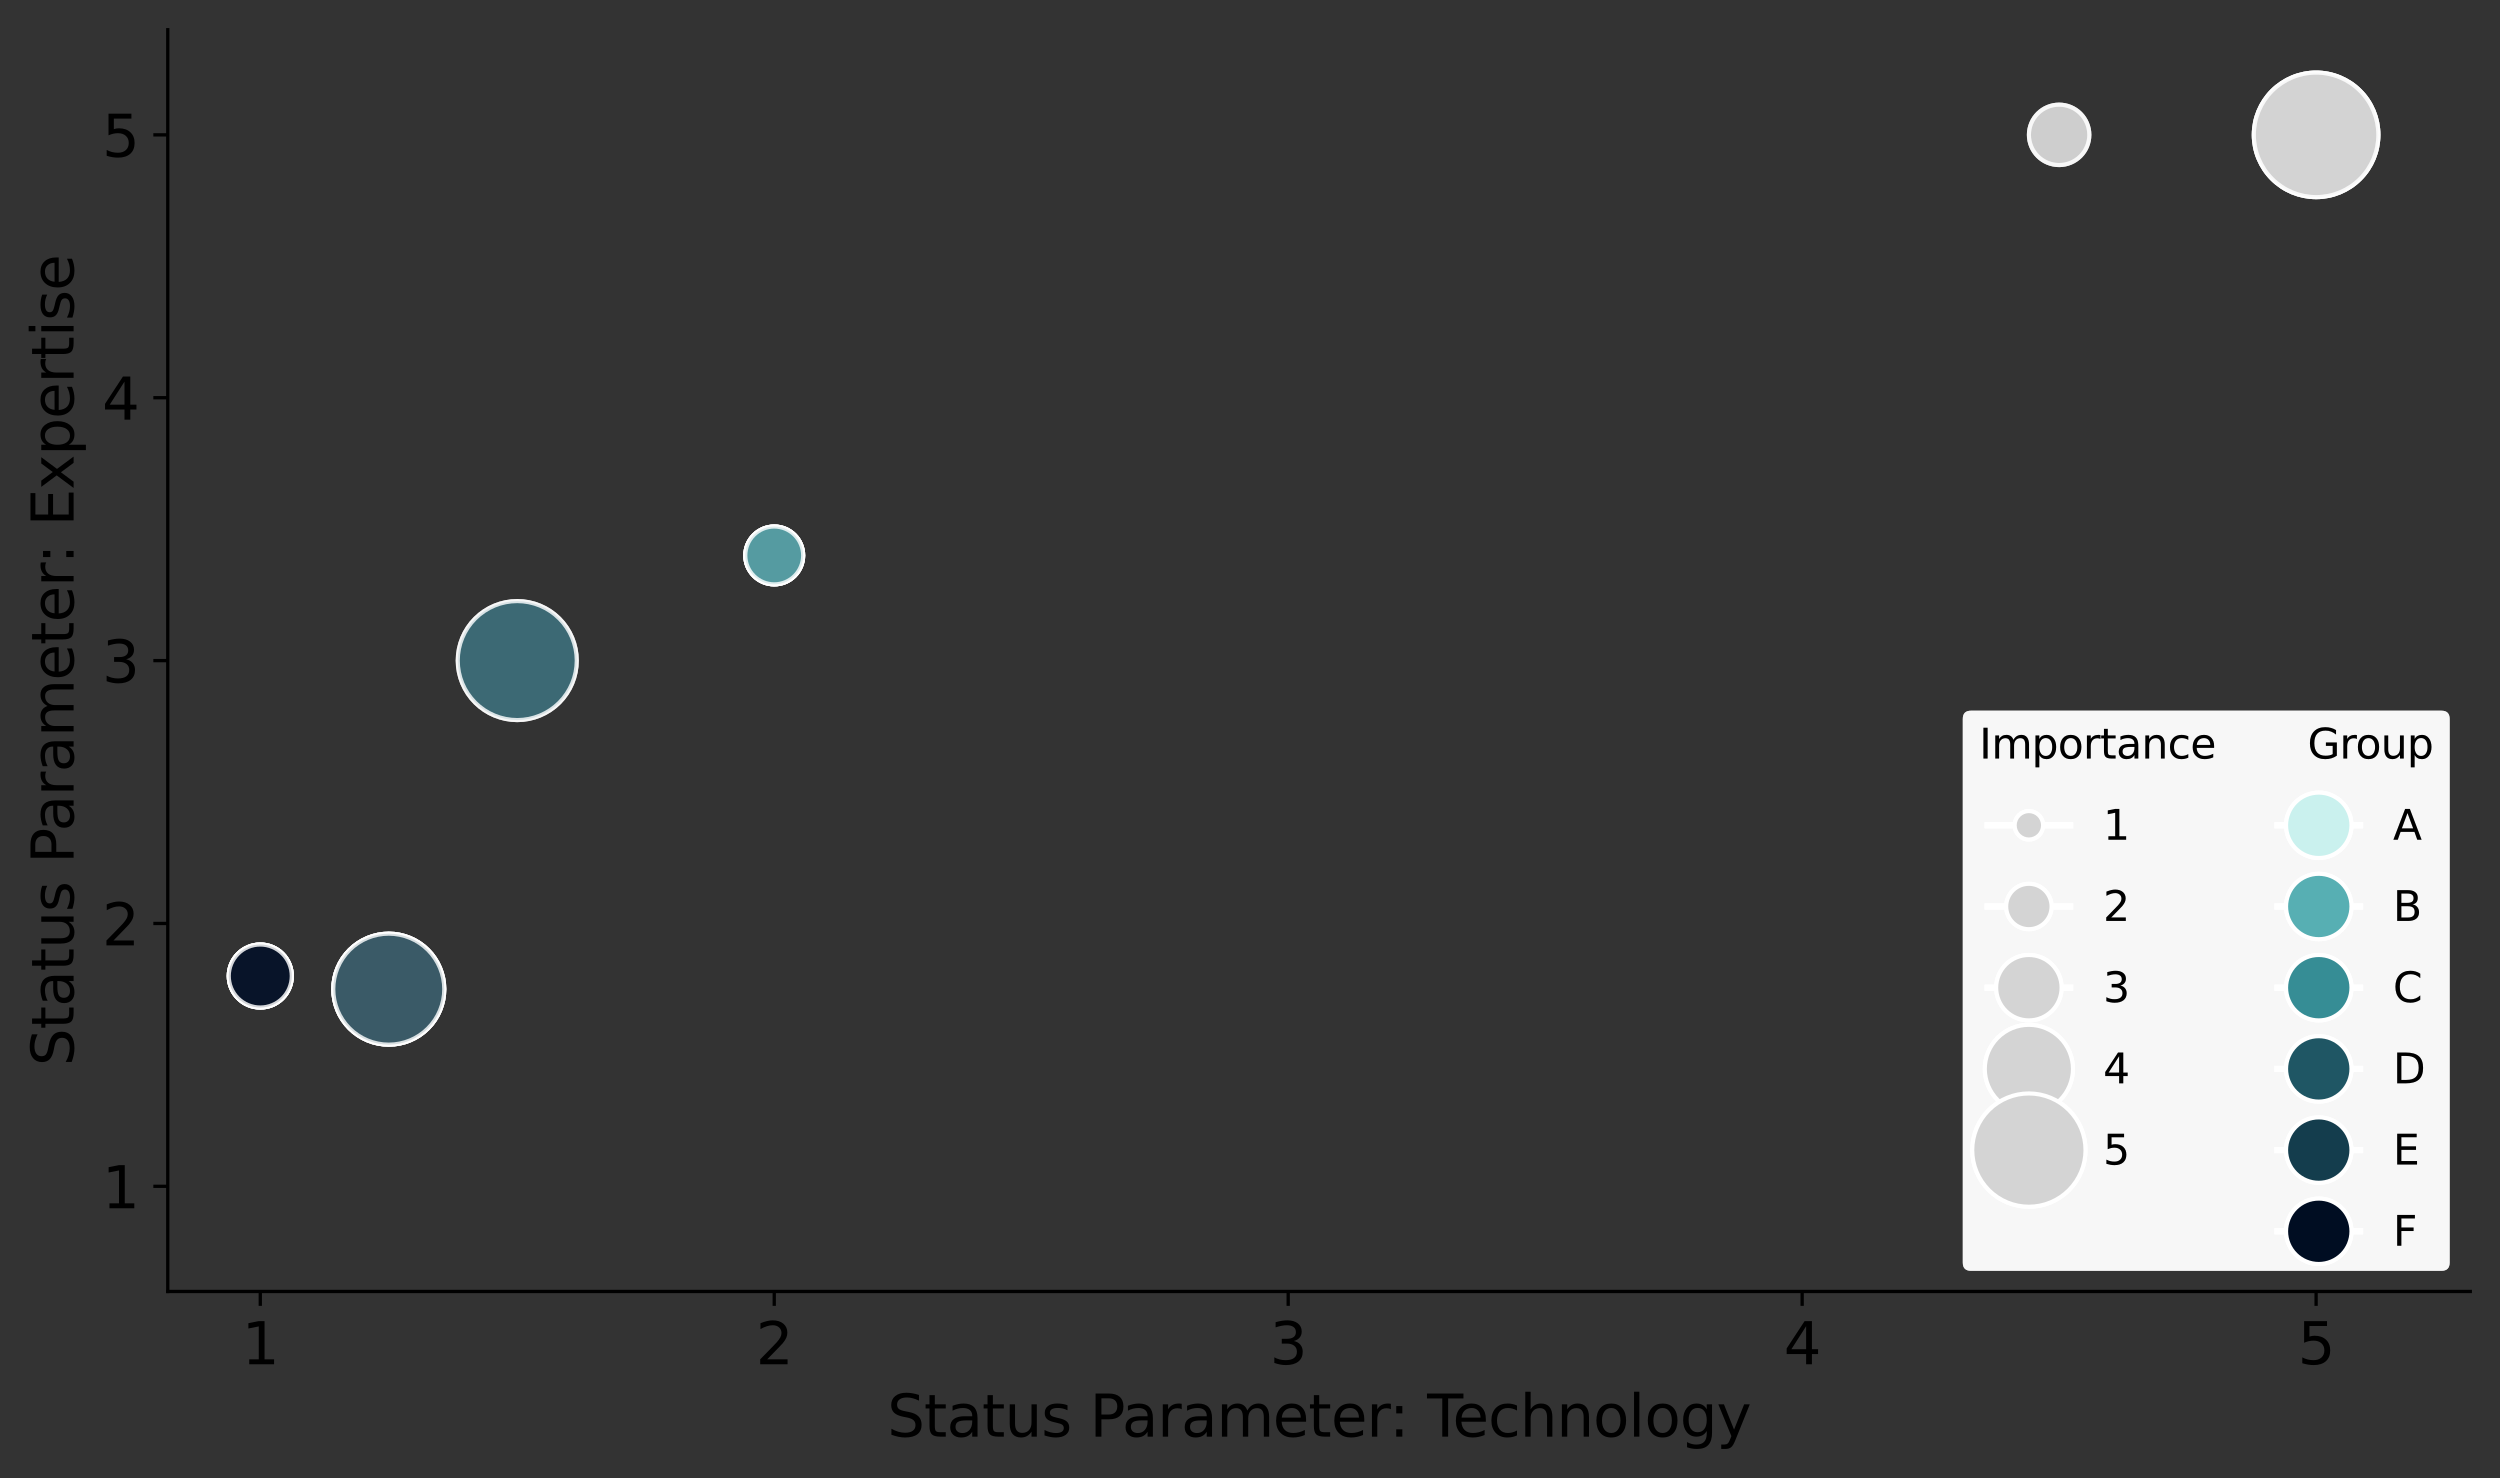 <?xml version="1.0" encoding="utf-8" standalone="no"?>
<!DOCTYPE svg PUBLIC "-//W3C//DTD SVG 1.1//EN"
  "http://www.w3.org/Graphics/SVG/1.1/DTD/svg11.dtd">
<svg xmlns:xlink="http://www.w3.org/1999/xlink" width="605.857pt" height="358.274pt" viewBox="0 0 605.857 358.274" xmlns="http://www.w3.org/2000/svg" version="1.1">
 <rect x="0" y="0" width="605.857" height="358.274" fill="#333333" stroke="none"/>
 <defs>
  <style type="text/css">*{stroke-linejoin: round; stroke-linecap: butt}</style>
 </defs>
 <g id="figure_1">
  <g id="patch_1">
   <path d="M 0 358.274 
L 605.857 358.274 
L 605.857 0 
L 0 0 
L 0 358.274 
z
" style="fill: none"/>
  </g>
  <g id="axes_1">
   <g id="patch_2">
    <path d="M 40.657 312.975 
L 598.657 312.975 
L 598.657 7.2 
L 40.657 7.2 
L 40.657 312.975 
z
" style="fill: none"/>
   </g>
   <g id="PathCollection_1">
    <path d="M 561.291 47.776 
C 565.294 47.776 569.134 46.186 571.964 43.355 
C 574.795 40.524 576.386 36.684 576.386 32.681 
C 576.386 28.678 574.795 24.838 571.964 22.008 
C 569.134 19.177 565.294 17.586 561.291 17.586 
C 557.288 17.586 553.448 19.177 550.617 22.008 
C 547.786 24.838 546.196 28.678 546.196 32.681 
C 546.196 36.684 547.786 40.524 550.617 43.355 
C 553.448 46.186 557.288 47.776 561.291 47.776 
z
" clip-path="url(#pdf3a613deb)" style="fill: #d4d4d4; fill-opacity: 0.8; stroke: #ffffff; stroke-opacity: 0.8"/>
    <path d="M 561.291 47.776 
C 565.294 47.776 569.134 46.186 571.964 43.355 
C 574.795 40.524 576.386 36.684 576.386 32.681 
C 576.386 28.678 574.795 24.838 571.964 22.008 
C 569.134 19.177 565.294 17.586 561.291 17.586 
C 557.288 17.586 553.448 19.177 550.617 22.008 
C 547.786 24.838 546.196 28.678 546.196 32.681 
C 546.196 36.684 547.786 40.524 550.617 43.355 
C 553.448 46.186 557.288 47.776 561.291 47.776 
z
" clip-path="url(#pdf3a613deb)" style="fill: #d4d4d4; fill-opacity: 0.8; stroke: #ffffff; stroke-opacity: 0.8"/>
    <path d="M 561.291 47.776 
C 565.294 47.776 569.134 46.186 571.964 43.355 
C 574.795 40.524 576.386 36.684 576.386 32.681 
C 576.386 28.678 574.795 24.838 571.964 22.008 
C 569.134 19.177 565.294 17.586 561.291 17.586 
C 557.288 17.586 553.448 19.177 550.617 22.008 
C 547.786 24.838 546.196 28.678 546.196 32.681 
C 546.196 36.684 547.786 40.524 550.617 43.355 
C 553.448 46.186 557.288 47.776 561.291 47.776 
z
" clip-path="url(#pdf3a613deb)" style="fill: #d4d4d4; fill-opacity: 0.8; stroke: #ffffff; stroke-opacity: 0.8"/>
    <path d="M 125.353 174.509 
C 129.178 174.509 132.846 172.989 135.551 170.285 
C 138.255 167.58 139.774 163.912 139.774 160.088 
C 139.774 156.263 138.255 152.595 135.551 149.89 
C 132.846 147.186 129.178 145.666 125.353 145.666 
C 121.529 145.666 117.86 147.186 115.156 149.89 
C 112.452 152.595 110.932 156.263 110.932 160.088 
C 110.932 163.912 112.452 167.58 115.156 170.285 
C 117.86 172.989 121.529 174.509 125.353 174.509 
z
" clip-path="url(#pdf3a613deb)" style="fill: #d4d4d4; fill-opacity: 0.8; stroke: #ffffff; stroke-opacity: 0.8"/>
    <path d="M 94.215 253.166 
C 97.782 253.166 101.203 251.748 103.725 249.226 
C 106.247 246.704 107.664 243.283 107.664 239.716 
C 107.664 236.15 106.247 232.729 103.725 230.206 
C 101.203 227.684 97.782 226.267 94.215 226.267 
C 90.648 226.267 87.227 227.684 84.705 230.206 
C 82.183 232.729 80.766 236.15 80.766 239.716 
C 80.766 243.283 82.183 246.704 84.705 249.226 
C 87.227 251.748 90.648 253.166 94.215 253.166 
z
" clip-path="url(#pdf3a613deb)" style="fill: #d4d4d4; fill-opacity: 0.8; stroke: #ffffff; stroke-opacity: 0.8"/>
    <path d="M 94.215 253.166 
C 97.782 253.166 101.203 251.748 103.725 249.226 
C 106.247 246.704 107.664 243.283 107.664 239.716 
C 107.664 236.15 106.247 232.729 103.725 230.206 
C 101.203 227.684 97.782 226.267 94.215 226.267 
C 90.648 226.267 87.227 227.684 84.705 230.206 
C 82.183 232.729 80.766 236.15 80.766 239.716 
C 80.766 243.283 82.183 246.704 84.705 249.226 
C 87.227 251.748 90.648 253.166 94.215 253.166 
z
" clip-path="url(#pdf3a613deb)" style="fill: #d4d4d4; fill-opacity: 0.8; stroke: #ffffff; stroke-opacity: 0.8"/>
    <path d="M 94.215 253.166 
C 97.782 253.166 101.203 251.748 103.725 249.226 
C 106.247 246.704 107.664 243.283 107.664 239.716 
C 107.664 236.15 106.247 232.729 103.725 230.206 
C 101.203 227.684 97.782 226.267 94.215 226.267 
C 90.648 226.267 87.227 227.684 84.705 230.206 
C 82.183 232.729 80.766 236.15 80.766 239.716 
C 80.766 243.283 82.183 246.704 84.705 249.226 
C 87.227 251.748 90.648 253.166 94.215 253.166 
z
" clip-path="url(#pdf3a613deb)" style="fill: #d4d4d4; fill-opacity: 0.8; stroke: #ffffff; stroke-opacity: 0.8"/>
    <path d="M 63.077 244.168 
C 65.102 244.168 67.044 243.363 68.477 241.931 
C 69.909 240.499 70.713 238.557 70.713 236.531 
C 70.713 234.506 69.909 232.563 68.477 231.131 
C 67.044 229.699 65.102 228.894 63.077 228.894 
C 61.051 228.894 59.109 229.699 57.677 231.131 
C 56.244 232.563 55.44 234.506 55.44 236.531 
C 55.44 238.557 56.244 240.499 57.677 241.931 
C 59.109 243.363 61.051 244.168 63.077 244.168 
z
" clip-path="url(#pdf3a613deb)" style="fill: #d4d4d4; fill-opacity: 0.8; stroke: #ffffff; stroke-opacity: 0.8"/>
    <path d="M 63.077 244.168 
C 65.102 244.168 67.044 243.363 68.477 241.931 
C 69.909 240.499 70.713 238.557 70.713 236.531 
C 70.713 234.506 69.909 232.563 68.477 231.131 
C 67.044 229.699 65.102 228.894 63.077 228.894 
C 61.051 228.894 59.109 229.699 57.677 231.131 
C 56.244 232.563 55.44 234.506 55.44 236.531 
C 55.44 238.557 56.244 240.499 57.677 241.931 
C 59.109 243.363 61.051 244.168 63.077 244.168 
z
" clip-path="url(#pdf3a613deb)" style="fill: #d4d4d4; fill-opacity: 0.8; stroke: #ffffff; stroke-opacity: 0.8"/>
    <path d="M 63.077 244.168 
C 65.102 244.168 67.044 243.363 68.477 241.931 
C 69.909 240.499 70.713 238.557 70.713 236.531 
C 70.713 234.506 69.909 232.563 68.477 231.131 
C 67.044 229.699 65.102 228.894 63.077 228.894 
C 61.051 228.894 59.109 229.699 57.677 231.131 
C 56.244 232.563 55.44 234.506 55.44 236.531 
C 55.44 238.557 56.244 240.499 57.677 241.931 
C 59.109 243.363 61.051 244.168 63.077 244.168 
z
" clip-path="url(#pdf3a613deb)" style="fill: #d4d4d4; fill-opacity: 0.8; stroke: #ffffff; stroke-opacity: 0.8"/>
    <path d="M 499.014 40.002 
C 500.956 40.002 502.818 39.231 504.191 37.858 
C 505.563 36.485 506.335 34.623 506.335 32.681 
C 506.335 30.74 505.563 28.878 504.191 27.505 
C 502.818 26.132 500.956 25.36 499.014 25.36 
C 497.073 25.36 495.21 26.132 493.837 27.505 
C 492.465 28.878 491.693 30.74 491.693 32.681 
C 491.693 34.623 492.465 36.485 493.837 37.858 
C 495.21 39.231 497.073 40.002 499.014 40.002 
z
" clip-path="url(#pdf3a613deb)" style="fill: #d4d4d4; fill-opacity: 0.8; stroke: #ffffff; stroke-opacity: 0.8"/>
    <path d="M 499.014 40.002 
C 500.956 40.002 502.818 39.231 504.191 37.858 
C 505.563 36.485 506.335 34.623 506.335 32.681 
C 506.335 30.74 505.563 28.878 504.191 27.505 
C 502.818 26.132 500.956 25.36 499.014 25.36 
C 497.073 25.36 495.21 26.132 493.837 27.505 
C 492.465 28.878 491.693 30.74 491.693 32.681 
C 491.693 34.623 492.465 36.485 493.837 37.858 
C 495.21 39.231 497.073 40.002 499.014 40.002 
z
" clip-path="url(#pdf3a613deb)" style="fill: #d4d4d4; fill-opacity: 0.8; stroke: #ffffff; stroke-opacity: 0.8"/>
    <path d="M 187.63 141.616 
C 189.489 141.616 191.272 140.877 192.586 139.563 
C 193.901 138.248 194.639 136.465 194.639 134.606 
C 194.639 132.747 193.901 130.964 192.586 129.65 
C 191.272 128.336 189.489 127.597 187.63 127.597 
C 185.771 127.597 183.988 128.336 182.674 129.65 
C 181.359 130.964 180.621 132.747 180.621 134.606 
C 180.621 136.465 181.359 138.248 182.674 139.563 
C 183.988 140.877 185.771 141.616 187.63 141.616 
z
" clip-path="url(#pdf3a613deb)" style="fill: #d4d4d4; fill-opacity: 0.8; stroke: #ffffff; stroke-opacity: 0.8"/>
    <path d="M 187.63 141.616 
C 189.489 141.616 191.272 140.877 192.586 139.563 
C 193.901 138.248 194.639 136.465 194.639 134.606 
C 194.639 132.747 193.901 130.964 192.586 129.65 
C 191.272 128.336 189.489 127.597 187.63 127.597 
C 185.771 127.597 183.988 128.336 182.674 129.65 
C 181.359 130.964 180.621 132.747 180.621 134.606 
C 180.621 136.465 181.359 138.248 182.674 139.563 
C 183.988 140.877 185.771 141.616 187.63 141.616 
z
" clip-path="url(#pdf3a613deb)" style="fill: #d4d4d4; fill-opacity: 0.8; stroke: #ffffff; stroke-opacity: 0.8"/>
    <path d="M 187.63 141.616 
C 189.489 141.616 191.272 140.877 192.586 139.563 
C 193.901 138.248 194.639 136.465 194.639 134.606 
C 194.639 132.747 193.901 130.964 192.586 129.65 
C 191.272 128.336 189.489 127.597 187.63 127.597 
C 185.771 127.597 183.988 128.336 182.674 129.65 
C 181.359 130.964 180.621 132.747 180.621 134.606 
C 180.621 136.465 181.359 138.248 182.674 139.563 
C 183.988 140.877 185.771 141.616 187.63 141.616 
z
" clip-path="url(#pdf3a613deb)" style="fill: #d4d4d4; fill-opacity: 0.8; stroke: #ffffff; stroke-opacity: 0.8"/>
    <path d="M 187.63 141.616 
C 189.489 141.616 191.272 140.877 192.586 139.563 
C 193.901 138.248 194.639 136.465 194.639 134.606 
C 194.639 132.747 193.901 130.964 192.586 129.65 
C 191.272 128.336 189.489 127.597 187.63 127.597 
C 185.771 127.597 183.988 128.336 182.674 129.65 
C 181.359 130.964 180.621 132.747 180.621 134.606 
C 180.621 136.465 181.359 138.248 182.674 139.563 
C 183.988 140.877 185.771 141.616 187.63 141.616 
z
" clip-path="url(#pdf3a613deb)" style="fill: #d4d4d4; fill-opacity: 0.8; stroke: #ffffff; stroke-opacity: 0.8"/>
    <path d="M 125.353 174.509 
C 129.178 174.509 132.846 172.989 135.551 170.285 
C 138.255 167.58 139.774 163.912 139.774 160.088 
C 139.774 156.263 138.255 152.595 135.551 149.89 
C 132.846 147.186 129.178 145.666 125.353 145.666 
C 121.529 145.666 117.86 147.186 115.156 149.89 
C 112.452 152.595 110.932 156.263 110.932 160.088 
C 110.932 163.912 112.452 167.58 115.156 170.285 
C 117.86 172.989 121.529 174.509 125.353 174.509 
z
" clip-path="url(#pdf3a613deb)" style="fill: #1f5664; fill-opacity: 0.8; stroke: #ffffff; stroke-opacity: 0.8"/>
    <path d="M 94.215 253.166 
C 97.782 253.166 101.203 251.748 103.725 249.226 
C 106.247 246.704 107.664 243.283 107.664 239.716 
C 107.664 236.15 106.247 232.729 103.725 230.206 
C 101.203 227.684 97.782 226.267 94.215 226.267 
C 90.648 226.267 87.227 227.684 84.705 230.206 
C 82.183 232.729 80.766 236.15 80.766 239.716 
C 80.766 243.283 82.183 246.704 84.705 249.226 
C 87.227 251.748 90.648 253.166 94.215 253.166 
z
" clip-path="url(#pdf3a613deb)" style="fill: #143d4d; fill-opacity: 0.8; stroke: #ffffff; stroke-opacity: 0.8"/>
    <path d="M 63.077 244.168 
C 65.102 244.168 67.044 243.363 68.477 241.931 
C 69.909 240.499 70.713 238.557 70.713 236.531 
C 70.713 234.506 69.909 232.563 68.477 231.131 
C 67.044 229.699 65.102 228.894 63.077 228.894 
C 61.051 228.894 59.109 229.699 57.677 231.131 
C 56.244 232.563 55.44 234.506 55.44 236.531 
C 55.44 238.557 56.244 240.499 57.677 241.931 
C 59.109 243.363 61.051 244.168 63.077 244.168 
z
" clip-path="url(#pdf3a613deb)" style="fill: #000d22; fill-opacity: 0.8; stroke: #ffffff; stroke-opacity: 0.8"/>
    <path d="M 63.077 244.168 
C 65.102 244.168 67.044 243.363 68.477 241.931 
C 69.909 240.499 70.713 238.557 70.713 236.531 
C 70.713 234.506 69.909 232.563 68.477 231.131 
C 67.044 229.699 65.102 228.894 63.077 228.894 
C 61.051 228.894 59.109 229.699 57.677 231.131 
C 56.244 232.563 55.44 234.506 55.44 236.531 
C 55.44 238.557 56.244 240.499 57.677 241.931 
C 59.109 243.363 61.051 244.168 63.077 244.168 
z
" clip-path="url(#pdf3a613deb)" style="fill: #000d22; fill-opacity: 0.8; stroke: #ffffff; stroke-opacity: 0.8"/>
    <path d="M 187.63 141.616 
C 189.489 141.616 191.272 140.877 192.586 139.563 
C 193.901 138.248 194.639 136.465 194.639 134.606 
C 194.639 132.747 193.901 130.964 192.586 129.65 
C 191.272 128.336 189.489 127.597 187.63 127.597 
C 185.771 127.597 183.988 128.336 182.674 129.65 
C 181.359 130.964 180.621 132.747 180.621 134.606 
C 180.621 136.465 181.359 138.248 182.674 139.563 
C 183.988 140.877 185.771 141.616 187.63 141.616 
z
" clip-path="url(#pdf3a613deb)" style="fill: #368d95; fill-opacity: 0.8; stroke: #ffffff; stroke-opacity: 0.8"/>
   </g>
   <g id="matplotlib.axis_1">
    <g id="xtick_1">
     <g id="line2d_1">
      <defs>
       <path id="m9f331e6fc0" d="M 0 0 
L 0 3.5 
" style="stroke: #000000; stroke-width: 0.8"/>
      </defs>
      <g>
       <use xlink:href="#m9f331e6fc0" x="63.077" y="312.975" style="stroke: #000000; stroke-width: 0.8"/>
      </g>
     </g>
     <g id="text_1">
      <!-- 1 -->
      <g transform="translate(58.623 330.613)scale(0.14 -0.14)">
       <defs>
        <path id="DejaVuSans-31" d="M 794 531 
L 1825 531 
L 1825 4091 
L 703 3866 
L 703 4441 
L 1819 4666 
L 2450 4666 
L 2450 531 
L 3481 531 
L 3481 0 
L 794 0 
L 794 531 
z
" transform="scale(0.016)"/>
       </defs>
       <use xlink:href="#DejaVuSans-31"/>
      </g>
     </g>
    </g>
    <g id="xtick_2">
     <g id="line2d_2">
      <g>
       <use xlink:href="#m9f331e6fc0" x="187.63" y="312.975" style="stroke: #000000; stroke-width: 0.8"/>
      </g>
     </g>
     <g id="text_2">
      <!-- 2 -->
      <g transform="translate(183.176 330.613)scale(0.14 -0.14)">
       <defs>
        <path id="DejaVuSans-32" d="M 1228 531 
L 3431 531 
L 3431 0 
L 469 0 
L 469 531 
Q 828 903 1448 1529 
Q 2069 2156 2228 2338 
Q 2531 2678 2651 2914 
Q 2772 3150 2772 3378 
Q 2772 3750 2511 3984 
Q 2250 4219 1831 4219 
Q 1534 4219 1204 4116 
Q 875 4013 500 3803 
L 500 4441 
Q 881 4594 1212 4672 
Q 1544 4750 1819 4750 
Q 2544 4750 2975 4387 
Q 3406 4025 3406 3419 
Q 3406 3131 3298 2873 
Q 3191 2616 2906 2266 
Q 2828 2175 2409 1742 
Q 1991 1309 1228 531 
z
" transform="scale(0.016)"/>
       </defs>
       <use xlink:href="#DejaVuSans-32"/>
      </g>
     </g>
    </g>
    <g id="xtick_3">
     <g id="line2d_3">
      <g>
       <use xlink:href="#m9f331e6fc0" x="312.184" y="312.975" style="stroke: #000000; stroke-width: 0.8"/>
      </g>
     </g>
     <g id="text_3">
      <!-- 3 -->
      <g transform="translate(307.73 330.613)scale(0.14 -0.14)">
       <defs>
        <path id="DejaVuSans-33" d="M 2597 2516 
Q 3050 2419 3304 2112 
Q 3559 1806 3559 1356 
Q 3559 666 3084 287 
Q 2609 -91 1734 -91 
Q 1441 -91 1130 -33 
Q 819 25 488 141 
L 488 750 
Q 750 597 1062 519 
Q 1375 441 1716 441 
Q 2309 441 2620 675 
Q 2931 909 2931 1356 
Q 2931 1769 2642 2001 
Q 2353 2234 1838 2234 
L 1294 2234 
L 1294 2753 
L 1863 2753 
Q 2328 2753 2575 2939 
Q 2822 3125 2822 3475 
Q 2822 3834 2567 4026 
Q 2313 4219 1838 4219 
Q 1578 4219 1281 4162 
Q 984 4106 628 3988 
L 628 4550 
Q 988 4650 1302 4700 
Q 1616 4750 1894 4750 
Q 2613 4750 3031 4423 
Q 3450 4097 3450 3541 
Q 3450 3153 3228 2886 
Q 3006 2619 2597 2516 
z
" transform="scale(0.016)"/>
       </defs>
       <use xlink:href="#DejaVuSans-33"/>
      </g>
     </g>
    </g>
    <g id="xtick_4">
     <g id="line2d_4">
      <g>
       <use xlink:href="#m9f331e6fc0" x="436.737" y="312.975" style="stroke: #000000; stroke-width: 0.8"/>
      </g>
     </g>
     <g id="text_4">
      <!-- 4 -->
      <g transform="translate(432.283 330.613)scale(0.14 -0.14)">
       <defs>
        <path id="DejaVuSans-34" d="M 2419 4116 
L 825 1625 
L 2419 1625 
L 2419 4116 
z
M 2253 4666 
L 3047 4666 
L 3047 1625 
L 3713 1625 
L 3713 1100 
L 3047 1100 
L 3047 0 
L 2419 0 
L 2419 1100 
L 313 1100 
L 313 1709 
L 2253 4666 
z
" transform="scale(0.016)"/>
       </defs>
       <use xlink:href="#DejaVuSans-34"/>
      </g>
     </g>
    </g>
    <g id="xtick_5">
     <g id="line2d_5">
      <g>
       <use xlink:href="#m9f331e6fc0" x="561.291" y="312.975" style="stroke: #000000; stroke-width: 0.8"/>
      </g>
     </g>
     <g id="text_5">
      <!-- 5 -->
      <g transform="translate(556.837 330.613)scale(0.14 -0.14)">
       <defs>
        <path id="DejaVuSans-35" d="M 691 4666 
L 3169 4666 
L 3169 4134 
L 1269 4134 
L 1269 2991 
Q 1406 3038 1543 3061 
Q 1681 3084 1819 3084 
Q 2600 3084 3056 2656 
Q 3513 2228 3513 1497 
Q 3513 744 3044 326 
Q 2575 -91 1722 -91 
Q 1428 -91 1123 -41 
Q 819 9 494 109 
L 494 744 
Q 775 591 1075 516 
Q 1375 441 1709 441 
Q 2250 441 2565 725 
Q 2881 1009 2881 1497 
Q 2881 1984 2565 2268 
Q 2250 2553 1709 2553 
Q 1456 2553 1204 2497 
Q 953 2441 691 2322 
L 691 4666 
z
" transform="scale(0.016)"/>
       </defs>
       <use xlink:href="#DejaVuSans-35"/>
      </g>
     </g>
    </g>
    <g id="text_6">
     <!-- Status Parameter: Technology -->
     <g transform="translate(215.037 348.162)scale(0.14 -0.14)">
      <defs>
       <path id="DejaVuSans-53" d="M 3425 4513 
L 3425 3897 
Q 3066 4069 2747 4153 
Q 2428 4238 2131 4238 
Q 1616 4238 1336 4038 
Q 1056 3838 1056 3469 
Q 1056 3159 1242 3001 
Q 1428 2844 1947 2747 
L 2328 2669 
Q 3034 2534 3370 2195 
Q 3706 1856 3706 1288 
Q 3706 609 3251 259 
Q 2797 -91 1919 -91 
Q 1588 -91 1214 -16 
Q 841 59 441 206 
L 441 856 
Q 825 641 1194 531 
Q 1563 422 1919 422 
Q 2459 422 2753 634 
Q 3047 847 3047 1241 
Q 3047 1584 2836 1778 
Q 2625 1972 2144 2069 
L 1759 2144 
Q 1053 2284 737 2584 
Q 422 2884 422 3419 
Q 422 4038 858 4394 
Q 1294 4750 2059 4750 
Q 2388 4750 2728 4690 
Q 3069 4631 3425 4513 
z
" transform="scale(0.016)"/>
       <path id="DejaVuSans-74" d="M 1172 4494 
L 1172 3500 
L 2356 3500 
L 2356 3053 
L 1172 3053 
L 1172 1153 
Q 1172 725 1289 603 
Q 1406 481 1766 481 
L 2356 481 
L 2356 0 
L 1766 0 
Q 1100 0 847 248 
Q 594 497 594 1153 
L 594 3053 
L 172 3053 
L 172 3500 
L 594 3500 
L 594 4494 
L 1172 4494 
z
" transform="scale(0.016)"/>
       <path id="DejaVuSans-61" d="M 2194 1759 
Q 1497 1759 1228 1600 
Q 959 1441 959 1056 
Q 959 750 1161 570 
Q 1363 391 1709 391 
Q 2188 391 2477 730 
Q 2766 1069 2766 1631 
L 2766 1759 
L 2194 1759 
z
M 3341 1997 
L 3341 0 
L 2766 0 
L 2766 531 
Q 2569 213 2275 61 
Q 1981 -91 1556 -91 
Q 1019 -91 701 211 
Q 384 513 384 1019 
Q 384 1609 779 1909 
Q 1175 2209 1959 2209 
L 2766 2209 
L 2766 2266 
Q 2766 2663 2505 2880 
Q 2244 3097 1772 3097 
Q 1472 3097 1187 3025 
Q 903 2953 641 2809 
L 641 3341 
Q 956 3463 1253 3523 
Q 1550 3584 1831 3584 
Q 2591 3584 2966 3190 
Q 3341 2797 3341 1997 
z
" transform="scale(0.016)"/>
       <path id="DejaVuSans-75" d="M 544 1381 
L 544 3500 
L 1119 3500 
L 1119 1403 
Q 1119 906 1312 657 
Q 1506 409 1894 409 
Q 2359 409 2629 706 
Q 2900 1003 2900 1516 
L 2900 3500 
L 3475 3500 
L 3475 0 
L 2900 0 
L 2900 538 
Q 2691 219 2414 64 
Q 2138 -91 1772 -91 
Q 1169 -91 856 284 
Q 544 659 544 1381 
z
M 1991 3584 
L 1991 3584 
z
" transform="scale(0.016)"/>
       <path id="DejaVuSans-73" d="M 2834 3397 
L 2834 2853 
Q 2591 2978 2328 3040 
Q 2066 3103 1784 3103 
Q 1356 3103 1142 2972 
Q 928 2841 928 2578 
Q 928 2378 1081 2264 
Q 1234 2150 1697 2047 
L 1894 2003 
Q 2506 1872 2764 1633 
Q 3022 1394 3022 966 
Q 3022 478 2636 193 
Q 2250 -91 1575 -91 
Q 1294 -91 989 -36 
Q 684 19 347 128 
L 347 722 
Q 666 556 975 473 
Q 1284 391 1588 391 
Q 1994 391 2212 530 
Q 2431 669 2431 922 
Q 2431 1156 2273 1281 
Q 2116 1406 1581 1522 
L 1381 1569 
Q 847 1681 609 1914 
Q 372 2147 372 2553 
Q 372 3047 722 3315 
Q 1072 3584 1716 3584 
Q 2034 3584 2315 3537 
Q 2597 3491 2834 3397 
z
" transform="scale(0.016)"/>
       <path id="DejaVuSans-20" transform="scale(0.016)"/>
       <path id="DejaVuSans-50" d="M 1259 4147 
L 1259 2394 
L 2053 2394 
Q 2494 2394 2734 2622 
Q 2975 2850 2975 3272 
Q 2975 3691 2734 3919 
Q 2494 4147 2053 4147 
L 1259 4147 
z
M 628 4666 
L 2053 4666 
Q 2838 4666 3239 4311 
Q 3641 3956 3641 3272 
Q 3641 2581 3239 2228 
Q 2838 1875 2053 1875 
L 1259 1875 
L 1259 0 
L 628 0 
L 628 4666 
z
" transform="scale(0.016)"/>
       <path id="DejaVuSans-72" d="M 2631 2963 
Q 2534 3019 2420 3045 
Q 2306 3072 2169 3072 
Q 1681 3072 1420 2755 
Q 1159 2438 1159 1844 
L 1159 0 
L 581 0 
L 581 3500 
L 1159 3500 
L 1159 2956 
Q 1341 3275 1631 3429 
Q 1922 3584 2338 3584 
Q 2397 3584 2469 3576 
Q 2541 3569 2628 3553 
L 2631 2963 
z
" transform="scale(0.016)"/>
       <path id="DejaVuSans-6d" d="M 3328 2828 
Q 3544 3216 3844 3400 
Q 4144 3584 4550 3584 
Q 5097 3584 5394 3201 
Q 5691 2819 5691 2113 
L 5691 0 
L 5113 0 
L 5113 2094 
Q 5113 2597 4934 2840 
Q 4756 3084 4391 3084 
Q 3944 3084 3684 2787 
Q 3425 2491 3425 1978 
L 3425 0 
L 2847 0 
L 2847 2094 
Q 2847 2600 2669 2842 
Q 2491 3084 2119 3084 
Q 1678 3084 1418 2786 
Q 1159 2488 1159 1978 
L 1159 0 
L 581 0 
L 581 3500 
L 1159 3500 
L 1159 2956 
Q 1356 3278 1631 3431 
Q 1906 3584 2284 3584 
Q 2666 3584 2933 3390 
Q 3200 3197 3328 2828 
z
" transform="scale(0.016)"/>
       <path id="DejaVuSans-65" d="M 3597 1894 
L 3597 1613 
L 953 1613 
Q 991 1019 1311 708 
Q 1631 397 2203 397 
Q 2534 397 2845 478 
Q 3156 559 3463 722 
L 3463 178 
Q 3153 47 2828 -22 
Q 2503 -91 2169 -91 
Q 1331 -91 842 396 
Q 353 884 353 1716 
Q 353 2575 817 3079 
Q 1281 3584 2069 3584 
Q 2775 3584 3186 3129 
Q 3597 2675 3597 1894 
z
M 3022 2063 
Q 3016 2534 2758 2815 
Q 2500 3097 2075 3097 
Q 1594 3097 1305 2825 
Q 1016 2553 972 2059 
L 3022 2063 
z
" transform="scale(0.016)"/>
       <path id="DejaVuSans-3a" d="M 750 794 
L 1409 794 
L 1409 0 
L 750 0 
L 750 794 
z
M 750 3309 
L 1409 3309 
L 1409 2516 
L 750 2516 
L 750 3309 
z
" transform="scale(0.016)"/>
       <path id="DejaVuSans-54" d="M -19 4666 
L 3928 4666 
L 3928 4134 
L 2272 4134 
L 2272 0 
L 1638 0 
L 1638 4134 
L -19 4134 
L -19 4666 
z
" transform="scale(0.016)"/>
       <path id="DejaVuSans-63" d="M 3122 3366 
L 3122 2828 
Q 2878 2963 2633 3030 
Q 2388 3097 2138 3097 
Q 1578 3097 1268 2742 
Q 959 2388 959 1747 
Q 959 1106 1268 751 
Q 1578 397 2138 397 
Q 2388 397 2633 464 
Q 2878 531 3122 666 
L 3122 134 
Q 2881 22 2623 -34 
Q 2366 -91 2075 -91 
Q 1284 -91 818 406 
Q 353 903 353 1747 
Q 353 2603 823 3093 
Q 1294 3584 2113 3584 
Q 2378 3584 2631 3529 
Q 2884 3475 3122 3366 
z
" transform="scale(0.016)"/>
       <path id="DejaVuSans-68" d="M 3513 2113 
L 3513 0 
L 2938 0 
L 2938 2094 
Q 2938 2591 2744 2837 
Q 2550 3084 2163 3084 
Q 1697 3084 1428 2787 
Q 1159 2491 1159 1978 
L 1159 0 
L 581 0 
L 581 4863 
L 1159 4863 
L 1159 2956 
Q 1366 3272 1645 3428 
Q 1925 3584 2291 3584 
Q 2894 3584 3203 3211 
Q 3513 2838 3513 2113 
z
" transform="scale(0.016)"/>
       <path id="DejaVuSans-6e" d="M 3513 2113 
L 3513 0 
L 2938 0 
L 2938 2094 
Q 2938 2591 2744 2837 
Q 2550 3084 2163 3084 
Q 1697 3084 1428 2787 
Q 1159 2491 1159 1978 
L 1159 0 
L 581 0 
L 581 3500 
L 1159 3500 
L 1159 2956 
Q 1366 3272 1645 3428 
Q 1925 3584 2291 3584 
Q 2894 3584 3203 3211 
Q 3513 2838 3513 2113 
z
" transform="scale(0.016)"/>
       <path id="DejaVuSans-6f" d="M 1959 3097 
Q 1497 3097 1228 2736 
Q 959 2375 959 1747 
Q 959 1119 1226 758 
Q 1494 397 1959 397 
Q 2419 397 2687 759 
Q 2956 1122 2956 1747 
Q 2956 2369 2687 2733 
Q 2419 3097 1959 3097 
z
M 1959 3584 
Q 2709 3584 3137 3096 
Q 3566 2609 3566 1747 
Q 3566 888 3137 398 
Q 2709 -91 1959 -91 
Q 1206 -91 779 398 
Q 353 888 353 1747 
Q 353 2609 779 3096 
Q 1206 3584 1959 3584 
z
" transform="scale(0.016)"/>
       <path id="DejaVuSans-6c" d="M 603 4863 
L 1178 4863 
L 1178 0 
L 603 0 
L 603 4863 
z
" transform="scale(0.016)"/>
       <path id="DejaVuSans-67" d="M 2906 1791 
Q 2906 2416 2648 2759 
Q 2391 3103 1925 3103 
Q 1463 3103 1205 2759 
Q 947 2416 947 1791 
Q 947 1169 1205 825 
Q 1463 481 1925 481 
Q 2391 481 2648 825 
Q 2906 1169 2906 1791 
z
M 3481 434 
Q 3481 -459 3084 -895 
Q 2688 -1331 1869 -1331 
Q 1566 -1331 1297 -1286 
Q 1028 -1241 775 -1147 
L 775 -588 
Q 1028 -725 1275 -790 
Q 1522 -856 1778 -856 
Q 2344 -856 2625 -561 
Q 2906 -266 2906 331 
L 2906 616 
Q 2728 306 2450 153 
Q 2172 0 1784 0 
Q 1141 0 747 490 
Q 353 981 353 1791 
Q 353 2603 747 3093 
Q 1141 3584 1784 3584 
Q 2172 3584 2450 3431 
Q 2728 3278 2906 2969 
L 2906 3500 
L 3481 3500 
L 3481 434 
z
" transform="scale(0.016)"/>
       <path id="DejaVuSans-79" d="M 2059 -325 
Q 1816 -950 1584 -1140 
Q 1353 -1331 966 -1331 
L 506 -1331 
L 506 -850 
L 844 -850 
Q 1081 -850 1212 -737 
Q 1344 -625 1503 -206 
L 1606 56 
L 191 3500 
L 800 3500 
L 1894 763 
L 2988 3500 
L 3597 3500 
L 2059 -325 
z
" transform="scale(0.016)"/>
      </defs>
      <use xlink:href="#DejaVuSans-53"/>
      <use xlink:href="#DejaVuSans-74" x="63.477"/>
      <use xlink:href="#DejaVuSans-61" x="102.686"/>
      <use xlink:href="#DejaVuSans-74" x="163.965"/>
      <use xlink:href="#DejaVuSans-75" x="203.174"/>
      <use xlink:href="#DejaVuSans-73" x="266.553"/>
      <use xlink:href="#DejaVuSans-20" x="318.652"/>
      <use xlink:href="#DejaVuSans-50" x="350.439"/>
      <use xlink:href="#DejaVuSans-61" x="406.242"/>
      <use xlink:href="#DejaVuSans-72" x="467.521"/>
      <use xlink:href="#DejaVuSans-61" x="508.635"/>
      <use xlink:href="#DejaVuSans-6d" x="569.914"/>
      <use xlink:href="#DejaVuSans-65" x="667.326"/>
      <use xlink:href="#DejaVuSans-74" x="728.85"/>
      <use xlink:href="#DejaVuSans-65" x="768.059"/>
      <use xlink:href="#DejaVuSans-72" x="829.582"/>
      <use xlink:href="#DejaVuSans-3a" x="868.945"/>
      <use xlink:href="#DejaVuSans-20" x="902.637"/>
      <use xlink:href="#DejaVuSans-54" x="934.424"/>
      <use xlink:href="#DejaVuSans-65" x="978.508"/>
      <use xlink:href="#DejaVuSans-63" x="1040.031"/>
      <use xlink:href="#DejaVuSans-68" x="1095.012"/>
      <use xlink:href="#DejaVuSans-6e" x="1158.391"/>
      <use xlink:href="#DejaVuSans-6f" x="1221.77"/>
      <use xlink:href="#DejaVuSans-6c" x="1282.951"/>
      <use xlink:href="#DejaVuSans-6f" x="1310.734"/>
      <use xlink:href="#DejaVuSans-67" x="1371.916"/>
      <use xlink:href="#DejaVuSans-79" x="1435.393"/>
     </g>
    </g>
   </g>
   <g id="matplotlib.axis_2">
    <g id="ytick_1">
     <g id="line2d_6">
      <defs>
       <path id="m0db4d03bfb" d="M 0 0 
L -3.5 0 
" style="stroke: #000000; stroke-width: 0.8"/>
      </defs>
      <g>
       <use xlink:href="#m0db4d03bfb" x="40.657" y="287.494" style="stroke: #000000; stroke-width: 0.8"/>
      </g>
     </g>
     <g id="text_7">
      <!-- 1 -->
      <g transform="translate(24.749 292.813)scale(0.14 -0.14)">
       <use xlink:href="#DejaVuSans-31"/>
      </g>
     </g>
    </g>
    <g id="ytick_2">
     <g id="line2d_7">
      <g>
       <use xlink:href="#m0db4d03bfb" x="40.657" y="223.791" style="stroke: #000000; stroke-width: 0.8"/>
      </g>
     </g>
     <g id="text_8">
      <!-- 2 -->
      <g transform="translate(24.749 229.11)scale(0.14 -0.14)">
       <use xlink:href="#DejaVuSans-32"/>
      </g>
     </g>
    </g>
    <g id="ytick_3">
     <g id="line2d_8">
      <g>
       <use xlink:href="#m0db4d03bfb" x="40.657" y="160.088" style="stroke: #000000; stroke-width: 0.8"/>
      </g>
     </g>
     <g id="text_9">
      <!-- 3 -->
      <g transform="translate(24.749 165.406)scale(0.14 -0.14)">
       <use xlink:href="#DejaVuSans-33"/>
      </g>
     </g>
    </g>
    <g id="ytick_4">
     <g id="line2d_9">
      <g>
       <use xlink:href="#m0db4d03bfb" x="40.657" y="96.384" style="stroke: #000000; stroke-width: 0.8"/>
      </g>
     </g>
     <g id="text_10">
      <!-- 4 -->
      <g transform="translate(24.749 101.703)scale(0.14 -0.14)">
       <use xlink:href="#DejaVuSans-34"/>
      </g>
     </g>
    </g>
    <g id="ytick_5">
     <g id="line2d_10">
      <g>
       <use xlink:href="#m0db4d03bfb" x="40.657" y="32.681" style="stroke: #000000; stroke-width: 0.8"/>
      </g>
     </g>
     <g id="text_11">
      <!-- 5 -->
      <g transform="translate(24.749 38)scale(0.14 -0.14)">
       <use xlink:href="#DejaVuSans-35"/>
      </g>
     </g>
    </g>
    <g id="text_12">
     <!-- Status Parameter: Expertise -->
     <g transform="translate(17.838 258.332)rotate(-90)scale(0.14 -0.14)">
      <defs>
       <path id="DejaVuSans-45" d="M 628 4666 
L 3578 4666 
L 3578 4134 
L 1259 4134 
L 1259 2753 
L 3481 2753 
L 3481 2222 
L 1259 2222 
L 1259 531 
L 3634 531 
L 3634 0 
L 628 0 
L 628 4666 
z
" transform="scale(0.016)"/>
       <path id="DejaVuSans-78" d="M 3513 3500 
L 2247 1797 
L 3578 0 
L 2900 0 
L 1881 1375 
L 863 0 
L 184 0 
L 1544 1831 
L 300 3500 
L 978 3500 
L 1906 2253 
L 2834 3500 
L 3513 3500 
z
" transform="scale(0.016)"/>
       <path id="DejaVuSans-70" d="M 1159 525 
L 1159 -1331 
L 581 -1331 
L 581 3500 
L 1159 3500 
L 1159 2969 
Q 1341 3281 1617 3432 
Q 1894 3584 2278 3584 
Q 2916 3584 3314 3078 
Q 3713 2572 3713 1747 
Q 3713 922 3314 415 
Q 2916 -91 2278 -91 
Q 1894 -91 1617 61 
Q 1341 213 1159 525 
z
M 3116 1747 
Q 3116 2381 2855 2742 
Q 2594 3103 2138 3103 
Q 1681 3103 1420 2742 
Q 1159 2381 1159 1747 
Q 1159 1113 1420 752 
Q 1681 391 2138 391 
Q 2594 391 2855 752 
Q 3116 1113 3116 1747 
z
" transform="scale(0.016)"/>
       <path id="DejaVuSans-69" d="M 603 3500 
L 1178 3500 
L 1178 0 
L 603 0 
L 603 3500 
z
M 603 4863 
L 1178 4863 
L 1178 4134 
L 603 4134 
L 603 4863 
z
" transform="scale(0.016)"/>
      </defs>
      <use xlink:href="#DejaVuSans-53"/>
      <use xlink:href="#DejaVuSans-74" x="63.477"/>
      <use xlink:href="#DejaVuSans-61" x="102.686"/>
      <use xlink:href="#DejaVuSans-74" x="163.965"/>
      <use xlink:href="#DejaVuSans-75" x="203.174"/>
      <use xlink:href="#DejaVuSans-73" x="266.553"/>
      <use xlink:href="#DejaVuSans-20" x="318.652"/>
      <use xlink:href="#DejaVuSans-50" x="350.439"/>
      <use xlink:href="#DejaVuSans-61" x="406.242"/>
      <use xlink:href="#DejaVuSans-72" x="467.521"/>
      <use xlink:href="#DejaVuSans-61" x="508.635"/>
      <use xlink:href="#DejaVuSans-6d" x="569.914"/>
      <use xlink:href="#DejaVuSans-65" x="667.326"/>
      <use xlink:href="#DejaVuSans-74" x="728.85"/>
      <use xlink:href="#DejaVuSans-65" x="768.059"/>
      <use xlink:href="#DejaVuSans-72" x="829.582"/>
      <use xlink:href="#DejaVuSans-3a" x="868.945"/>
      <use xlink:href="#DejaVuSans-20" x="902.637"/>
      <use xlink:href="#DejaVuSans-45" x="934.424"/>
      <use xlink:href="#DejaVuSans-78" x="997.607"/>
      <use xlink:href="#DejaVuSans-70" x="1056.787"/>
      <use xlink:href="#DejaVuSans-65" x="1120.264"/>
      <use xlink:href="#DejaVuSans-72" x="1181.787"/>
      <use xlink:href="#DejaVuSans-74" x="1222.9"/>
      <use xlink:href="#DejaVuSans-69" x="1262.109"/>
      <use xlink:href="#DejaVuSans-73" x="1289.893"/>
      <use xlink:href="#DejaVuSans-65" x="1341.992"/>
     </g>
    </g>
   </g>
   <g id="patch_3">
    <path d="M 40.657 312.975 
L 40.657 7.2 
" style="fill: none; stroke: #000000; stroke-width: 0.8; stroke-linejoin: miter; stroke-linecap: square"/>
   </g>
   <g id="patch_4">
    <path d="M 40.657 312.975 
L 598.657 312.975 
" style="fill: none; stroke: #000000; stroke-width: 0.8; stroke-linejoin: miter; stroke-linecap: square"/>
   </g>
   <g id="legend_1">
    <g id="patch_5">
     <path d="M 477.665 307.975 
L 591.657 307.975 
Q 593.657 307.975 593.657 305.975 
L 593.657 174.228 
Q 593.657 172.228 591.657 172.228 
L 477.665 172.228 
Q 475.665 172.228 475.665 174.228 
L 475.665 305.975 
Q 475.665 307.975 477.665 307.975 
z
" style="fill: #ffffff; opacity: 0.8"/>
    </g>
    <g id="text_13">
     <!-- Importance       Group -->
     <g transform="translate(479.665 183.827)scale(0.1 -0.1)">
      <defs>
       <path id="DejaVuSans-49" d="M 628 4666 
L 1259 4666 
L 1259 0 
L 628 0 
L 628 4666 
z
" transform="scale(0.016)"/>
       <path id="DejaVuSans-47" d="M 3809 666 
L 3809 1919 
L 2778 1919 
L 2778 2438 
L 4434 2438 
L 4434 434 
Q 4069 175 3628 42 
Q 3188 -91 2688 -91 
Q 1594 -91 976 548 
Q 359 1188 359 2328 
Q 359 3472 976 4111 
Q 1594 4750 2688 4750 
Q 3144 4750 3555 4637 
Q 3966 4525 4313 4306 
L 4313 3634 
Q 3963 3931 3569 4081 
Q 3175 4231 2741 4231 
Q 1884 4231 1454 3753 
Q 1025 3275 1025 2328 
Q 1025 1384 1454 906 
Q 1884 428 2741 428 
Q 3075 428 3337 486 
Q 3600 544 3809 666 
z
" transform="scale(0.016)"/>
      </defs>
      <use xlink:href="#DejaVuSans-49"/>
      <use xlink:href="#DejaVuSans-6d" x="29.492"/>
      <use xlink:href="#DejaVuSans-70" x="126.904"/>
      <use xlink:href="#DejaVuSans-6f" x="190.381"/>
      <use xlink:href="#DejaVuSans-72" x="251.562"/>
      <use xlink:href="#DejaVuSans-74" x="292.676"/>
      <use xlink:href="#DejaVuSans-61" x="331.885"/>
      <use xlink:href="#DejaVuSans-6e" x="393.164"/>
      <use xlink:href="#DejaVuSans-63" x="456.543"/>
      <use xlink:href="#DejaVuSans-65" x="511.523"/>
      <use xlink:href="#DejaVuSans-20" x="573.047"/>
      <use xlink:href="#DejaVuSans-20" x="604.834"/>
      <use xlink:href="#DejaVuSans-20" x="636.621"/>
      <use xlink:href="#DejaVuSans-20" x="668.408"/>
      <use xlink:href="#DejaVuSans-20" x="700.195"/>
      <use xlink:href="#DejaVuSans-20" x="731.982"/>
      <use xlink:href="#DejaVuSans-20" x="763.77"/>
      <use xlink:href="#DejaVuSans-47" x="795.557"/>
      <use xlink:href="#DejaVuSans-72" x="873.047"/>
      <use xlink:href="#DejaVuSans-6f" x="911.91"/>
      <use xlink:href="#DejaVuSans-75" x="973.092"/>
      <use xlink:href="#DejaVuSans-70" x="1036.471"/>
     </g>
    </g>
    <g id="line2d_11">
     <path d="M 481.684 200.005 
L 491.684 200.005 
L 501.684 200.005 
" style="fill: none; stroke: #ffffff; stroke-width: 1.5; stroke-linecap: square"/>
     <defs>
      <path id="m3168626316" d="M 0 3.449 
C 0.915 3.449 1.792 3.086 2.439 2.439 
C 3.086 1.792 3.449 0.915 3.449 0 
C 3.449 -0.915 3.086 -1.792 2.439 -2.439 
C 1.792 -3.086 0.915 -3.449 0 -3.449 
C -0.915 -3.449 -1.792 -3.086 -2.439 -2.439 
C -3.086 -1.792 -3.449 -0.915 -3.449 0 
C -3.449 0.915 -3.086 1.792 -2.439 2.439 
C -1.792 3.086 -0.915 3.449 0 3.449 
z
" style="stroke: #ffffff"/>
     </defs>
     <g>
      <use xlink:href="#m3168626316" x="491.684" y="200.005" style="fill: #d4d4d4; stroke: #ffffff"/>
     </g>
    </g>
    <g id="text_14">
     <!-- 1      -->
     <g transform="translate(509.684 203.505)scale(0.1 -0.1)">
      <use xlink:href="#DejaVuSans-31"/>
      <use xlink:href="#DejaVuSans-20" x="63.623"/>
      <use xlink:href="#DejaVuSans-20" x="95.41"/>
      <use xlink:href="#DejaVuSans-20" x="127.197"/>
      <use xlink:href="#DejaVuSans-20" x="158.984"/>
      <use xlink:href="#DejaVuSans-20" x="190.771"/>
     </g>
    </g>
    <g id="line2d_12">
     <path d="M 481.684 219.683 
L 491.684 219.683 
L 501.684 219.683 
" style="fill: none; stroke: #ffffff; stroke-width: 1.5; stroke-linecap: square"/>
     <defs>
      <path id="mf4f0fbdc40" d="M 0 5.5 
C 1.459 5.5 2.858 4.92 3.889 3.889 
C 4.92 2.858 5.5 1.459 5.5 0 
C 5.5 -1.459 4.92 -2.858 3.889 -3.889 
C 2.858 -4.92 1.459 -5.5 0 -5.5 
C -1.459 -5.5 -2.858 -4.92 -3.889 -3.889 
C -4.92 -2.858 -5.5 -1.459 -5.5 0 
C -5.5 1.459 -4.92 2.858 -3.889 3.889 
C -2.858 4.92 -1.459 5.5 0 5.5 
z
" style="stroke: #ffffff"/>
     </defs>
     <g>
      <use xlink:href="#mf4f0fbdc40" x="491.684" y="219.683" style="fill: #d4d4d4; stroke: #ffffff"/>
     </g>
    </g>
    <g id="text_15">
     <!-- 2      -->
     <g transform="translate(509.684 223.183)scale(0.1 -0.1)">
      <use xlink:href="#DejaVuSans-32"/>
      <use xlink:href="#DejaVuSans-20" x="63.623"/>
      <use xlink:href="#DejaVuSans-20" x="95.41"/>
      <use xlink:href="#DejaVuSans-20" x="127.197"/>
      <use xlink:href="#DejaVuSans-20" x="158.984"/>
      <use xlink:href="#DejaVuSans-20" x="190.771"/>
     </g>
    </g>
    <g id="line2d_13">
     <path d="M 481.684 239.361 
L 491.684 239.361 
L 501.684 239.361 
" style="fill: none; stroke: #ffffff; stroke-width: 1.5; stroke-linecap: square"/>
     <defs>
      <path id="m19d75f2fa6" d="M 0 7.928 
C 2.103 7.928 4.119 7.093 5.606 5.606 
C 7.093 4.119 7.928 2.103 7.928 0 
C 7.928 -2.103 7.093 -4.119 5.606 -5.606 
C 4.119 -7.093 2.103 -7.928 0 -7.928 
C -2.103 -7.928 -4.119 -7.093 -5.606 -5.606 
C -7.093 -4.119 -7.928 -2.103 -7.928 0 
C -7.928 2.103 -7.093 4.119 -5.606 5.606 
C -4.119 7.093 -2.103 7.928 0 7.928 
z
" style="stroke: #ffffff"/>
     </defs>
     <g>
      <use xlink:href="#m19d75f2fa6" x="491.684" y="239.361" style="fill: #d4d4d4; stroke: #ffffff"/>
     </g>
    </g>
    <g id="text_16">
     <!-- 3      -->
     <g transform="translate(509.684 242.861)scale(0.1 -0.1)">
      <use xlink:href="#DejaVuSans-33"/>
      <use xlink:href="#DejaVuSans-20" x="63.623"/>
      <use xlink:href="#DejaVuSans-20" x="95.41"/>
      <use xlink:href="#DejaVuSans-20" x="127.197"/>
      <use xlink:href="#DejaVuSans-20" x="158.984"/>
      <use xlink:href="#DejaVuSans-20" x="190.771"/>
     </g>
    </g>
    <g id="line2d_14">
     <path d="M 481.684 259.039 
L 491.684 259.039 
L 501.684 259.039 
" style="fill: none; stroke: #ffffff; stroke-width: 1.5; stroke-linecap: square"/>
     <defs>
      <path id="m17373e7292" d="M 0 10.682 
C 2.833 10.682 5.55 9.557 7.554 7.554 
C 9.557 5.55 10.682 2.833 10.682 0 
C 10.682 -2.833 9.557 -5.55 7.554 -7.554 
C 5.55 -9.557 2.833 -10.682 0 -10.682 
C -2.833 -10.682 -5.55 -9.557 -7.554 -7.554 
C -9.557 -5.55 -10.682 -2.833 -10.682 0 
C -10.682 2.833 -9.557 5.55 -7.554 7.554 
C -5.55 9.557 -2.833 10.682 0 10.682 
z
" style="stroke: #ffffff"/>
     </defs>
     <g>
      <use xlink:href="#m17373e7292" x="491.684" y="259.039" style="fill: #d4d4d4; stroke: #ffffff"/>
     </g>
    </g>
    <g id="text_17">
     <!-- 4      -->
     <g transform="translate(509.684 262.539)scale(0.1 -0.1)">
      <use xlink:href="#DejaVuSans-34"/>
      <use xlink:href="#DejaVuSans-20" x="63.623"/>
      <use xlink:href="#DejaVuSans-20" x="95.41"/>
      <use xlink:href="#DejaVuSans-20" x="127.197"/>
      <use xlink:href="#DejaVuSans-20" x="158.984"/>
      <use xlink:href="#DejaVuSans-20" x="190.771"/>
     </g>
    </g>
    <g id="line2d_15">
     <path d="M 481.684 278.717 
L 491.684 278.717 
L 501.684 278.717 
" style="fill: none; stroke: #ffffff; stroke-width: 1.5; stroke-linecap: square"/>
     <defs>
      <path id="m7bc888679c" d="M 0 13.728 
C 3.641 13.728 7.133 12.281 9.707 9.707 
C 12.281 7.133 13.728 3.641 13.728 0 
C 13.728 -3.641 12.281 -7.133 9.707 -9.707 
C 7.133 -12.281 3.641 -13.728 0 -13.728 
C -3.641 -13.728 -7.133 -12.281 -9.707 -9.707 
C -12.281 -7.133 -13.728 -3.641 -13.728 0 
C -13.728 3.641 -12.281 7.133 -9.707 9.707 
C -7.133 12.281 -3.641 13.728 0 13.728 
z
" style="stroke: #ffffff"/>
     </defs>
     <g>
      <use xlink:href="#m7bc888679c" x="491.684" y="278.717" style="fill: #d4d4d4; stroke: #ffffff"/>
     </g>
    </g>
    <g id="text_18">
     <!-- 5      -->
     <g transform="translate(509.684 282.217)scale(0.1 -0.1)">
      <use xlink:href="#DejaVuSans-35"/>
      <use xlink:href="#DejaVuSans-20" x="63.623"/>
      <use xlink:href="#DejaVuSans-20" x="95.41"/>
      <use xlink:href="#DejaVuSans-20" x="127.197"/>
      <use xlink:href="#DejaVuSans-20" x="158.984"/>
      <use xlink:href="#DejaVuSans-20" x="190.771"/>
     </g>
    </g>
    <g id="line2d_16">
     <path d="M 481.684 298.395 
L 491.684 298.395 
L 501.684 298.395 
" style="fill: none; stroke: #000000; stroke-opacity: 0; stroke-width: 1.5; stroke-linecap: square"/>
    </g>
    <g id="line2d_17">
     <path d="M 551.937 200.005 
L 561.937 200.005 
L 571.937 200.005 
" style="fill: none; stroke: #ffffff; stroke-width: 1.5; stroke-linecap: square"/>
     <defs>
      <path id="mbc5c91a596" d="M 0 7.928 
C 2.103 7.928 4.119 7.093 5.606 5.606 
C 7.093 4.119 7.928 2.103 7.928 0 
C 7.928 -2.103 7.093 -4.119 5.606 -5.606 
C 4.119 -7.093 2.103 -7.928 0 -7.928 
C -2.103 -7.928 -4.119 -7.093 -5.606 -5.606 
C -7.093 -4.119 -7.928 -2.103 -7.928 0 
C -7.928 2.103 -7.093 4.119 -5.606 5.606 
C -4.119 7.093 -2.103 7.928 0 7.928 
z
" style="stroke: #ffffff"/>
     </defs>
     <g>
      <use xlink:href="#mbc5c91a596" x="561.937" y="200.005" style="fill: #caf1ee; stroke: #ffffff"/>
     </g>
    </g>
    <g id="text_19">
     <!-- A -->
     <g transform="translate(579.937 203.505)scale(0.1 -0.1)">
      <defs>
       <path id="DejaVuSans-41" d="M 2188 4044 
L 1331 1722 
L 3047 1722 
L 2188 4044 
z
M 1831 4666 
L 2547 4666 
L 4325 0 
L 3669 0 
L 3244 1197 
L 1141 1197 
L 716 0 
L 50 0 
L 1831 4666 
z
" transform="scale(0.016)"/>
      </defs>
      <use xlink:href="#DejaVuSans-41"/>
     </g>
    </g>
    <g id="line2d_18">
     <path d="M 551.937 219.683 
L 561.937 219.683 
L 571.937 219.683 
" style="fill: none; stroke: #ffffff; stroke-width: 1.5; stroke-linecap: square"/>
     <defs>
      <path id="mdbfadd0305" d="M 0 7.928 
C 2.103 7.928 4.119 7.093 5.606 5.606 
C 7.093 4.119 7.928 2.103 7.928 0 
C 7.928 -2.103 7.093 -4.119 5.606 -5.606 
C 4.119 -7.093 2.103 -7.928 0 -7.928 
C -2.103 -7.928 -4.119 -7.093 -5.606 -5.606 
C -7.093 -4.119 -7.928 -2.103 -7.928 0 
C -7.928 2.103 -7.093 4.119 -5.606 5.606 
C -4.119 7.093 -2.103 7.928 0 7.928 
z
" style="stroke: #ffffff"/>
     </defs>
     <g>
      <use xlink:href="#mdbfadd0305" x="561.937" y="219.683" style="fill: #57afb3; stroke: #ffffff"/>
     </g>
    </g>
    <g id="text_20">
     <!-- B -->
     <g transform="translate(579.937 223.183)scale(0.1 -0.1)">
      <defs>
       <path id="DejaVuSans-42" d="M 1259 2228 
L 1259 519 
L 2272 519 
Q 2781 519 3026 730 
Q 3272 941 3272 1375 
Q 3272 1813 3026 2020 
Q 2781 2228 2272 2228 
L 1259 2228 
z
M 1259 4147 
L 1259 2741 
L 2194 2741 
Q 2656 2741 2882 2914 
Q 3109 3088 3109 3444 
Q 3109 3797 2882 3972 
Q 2656 4147 2194 4147 
L 1259 4147 
z
M 628 4666 
L 2241 4666 
Q 2963 4666 3353 4366 
Q 3744 4066 3744 3513 
Q 3744 3084 3544 2831 
Q 3344 2578 2956 2516 
Q 3422 2416 3680 2098 
Q 3938 1781 3938 1306 
Q 3938 681 3513 340 
Q 3088 0 2303 0 
L 628 0 
L 628 4666 
z
" transform="scale(0.016)"/>
      </defs>
      <use xlink:href="#DejaVuSans-42"/>
     </g>
    </g>
    <g id="line2d_19">
     <path d="M 551.937 239.361 
L 561.937 239.361 
L 571.937 239.361 
" style="fill: none; stroke: #ffffff; stroke-width: 1.5; stroke-linecap: square"/>
     <defs>
      <path id="m5053e7354c" d="M 0 7.928 
C 2.103 7.928 4.119 7.093 5.606 5.606 
C 7.093 4.119 7.928 2.103 7.928 0 
C 7.928 -2.103 7.093 -4.119 5.606 -5.606 
C 4.119 -7.093 2.103 -7.928 0 -7.928 
C -2.103 -7.928 -4.119 -7.093 -5.606 -5.606 
C -7.093 -4.119 -7.928 -2.103 -7.928 0 
C -7.928 2.103 -7.093 4.119 -5.606 5.606 
C -4.119 7.093 -2.103 7.928 0 7.928 
z
" style="stroke: #ffffff"/>
     </defs>
     <g>
      <use xlink:href="#m5053e7354c" x="561.937" y="239.361" style="fill: #368d95; stroke: #ffffff"/>
     </g>
    </g>
    <g id="text_21">
     <!-- C -->
     <g transform="translate(579.937 242.861)scale(0.1 -0.1)">
      <defs>
       <path id="DejaVuSans-43" d="M 4122 4306 
L 4122 3641 
Q 3803 3938 3442 4084 
Q 3081 4231 2675 4231 
Q 1875 4231 1450 3742 
Q 1025 3253 1025 2328 
Q 1025 1406 1450 917 
Q 1875 428 2675 428 
Q 3081 428 3442 575 
Q 3803 722 4122 1019 
L 4122 359 
Q 3791 134 3420 21 
Q 3050 -91 2638 -91 
Q 1578 -91 968 557 
Q 359 1206 359 2328 
Q 359 3453 968 4101 
Q 1578 4750 2638 4750 
Q 3056 4750 3426 4639 
Q 3797 4528 4122 4306 
z
" transform="scale(0.016)"/>
      </defs>
      <use xlink:href="#DejaVuSans-43"/>
     </g>
    </g>
    <g id="line2d_20">
     <path d="M 551.937 259.039 
L 561.937 259.039 
L 571.937 259.039 
" style="fill: none; stroke: #ffffff; stroke-width: 1.5; stroke-linecap: square"/>
     <defs>
      <path id="m987c5b6b9f" d="M 0 7.928 
C 2.103 7.928 4.119 7.093 5.606 5.606 
C 7.093 4.119 7.928 2.103 7.928 0 
C 7.928 -2.103 7.093 -4.119 5.606 -5.606 
C 4.119 -7.093 2.103 -7.928 0 -7.928 
C -2.103 -7.928 -4.119 -7.093 -5.606 -5.606 
C -7.093 -4.119 -7.928 -2.103 -7.928 0 
C -7.928 2.103 -7.093 4.119 -5.606 5.606 
C -4.119 7.093 -2.103 7.928 0 7.928 
z
" style="stroke: #ffffff"/>
     </defs>
     <g>
      <use xlink:href="#m987c5b6b9f" x="561.937" y="259.039" style="fill: #1f5664; stroke: #ffffff"/>
     </g>
    </g>
    <g id="text_22">
     <!-- D -->
     <g transform="translate(579.937 262.539)scale(0.1 -0.1)">
      <defs>
       <path id="DejaVuSans-44" d="M 1259 4147 
L 1259 519 
L 2022 519 
Q 2988 519 3436 956 
Q 3884 1394 3884 2338 
Q 3884 3275 3436 3711 
Q 2988 4147 2022 4147 
L 1259 4147 
z
M 628 4666 
L 1925 4666 
Q 3281 4666 3915 4102 
Q 4550 3538 4550 2338 
Q 4550 1131 3912 565 
Q 3275 0 1925 0 
L 628 0 
L 628 4666 
z
" transform="scale(0.016)"/>
      </defs>
      <use xlink:href="#DejaVuSans-44"/>
     </g>
    </g>
    <g id="line2d_21">
     <path d="M 551.937 278.717 
L 561.937 278.717 
L 571.937 278.717 
" style="fill: none; stroke: #ffffff; stroke-width: 1.5; stroke-linecap: square"/>
     <defs>
      <path id="m660860df23" d="M 0 7.928 
C 2.103 7.928 4.119 7.093 5.606 5.606 
C 7.093 4.119 7.928 2.103 7.928 0 
C 7.928 -2.103 7.093 -4.119 5.606 -5.606 
C 4.119 -7.093 2.103 -7.928 0 -7.928 
C -2.103 -7.928 -4.119 -7.093 -5.606 -5.606 
C -7.093 -4.119 -7.928 -2.103 -7.928 0 
C -7.928 2.103 -7.093 4.119 -5.606 5.606 
C -4.119 7.093 -2.103 7.928 0 7.928 
z
" style="stroke: #ffffff"/>
     </defs>
     <g>
      <use xlink:href="#m660860df23" x="561.937" y="278.717" style="fill: #143d4d; stroke: #ffffff"/>
     </g>
    </g>
    <g id="text_23">
     <!-- E -->
     <g transform="translate(579.937 282.217)scale(0.1 -0.1)">
      <use xlink:href="#DejaVuSans-45"/>
     </g>
    </g>
    <g id="line2d_22">
     <path d="M 551.937 298.395 
L 561.937 298.395 
L 571.937 298.395 
" style="fill: none; stroke: #ffffff; stroke-width: 1.5; stroke-linecap: square"/>
     <defs>
      <path id="m3ec27fe7b2" d="M 0 7.928 
C 2.103 7.928 4.119 7.093 5.606 5.606 
C 7.093 4.119 7.928 2.103 7.928 0 
C 7.928 -2.103 7.093 -4.119 5.606 -5.606 
C 4.119 -7.093 2.103 -7.928 0 -7.928 
C -2.103 -7.928 -4.119 -7.093 -5.606 -5.606 
C -7.093 -4.119 -7.928 -2.103 -7.928 0 
C -7.928 2.103 -7.093 4.119 -5.606 5.606 
C -4.119 7.093 -2.103 7.928 0 7.928 
z
" style="stroke: #ffffff"/>
     </defs>
     <g>
      <use xlink:href="#m3ec27fe7b2" x="561.937" y="298.395" style="fill: #000d22; stroke: #ffffff"/>
     </g>
    </g>
    <g id="text_24">
     <!-- F -->
     <g transform="translate(579.937 301.895)scale(0.1 -0.1)">
      <defs>
       <path id="DejaVuSans-46" d="M 628 4666 
L 3309 4666 
L 3309 4134 
L 1259 4134 
L 1259 2759 
L 3109 2759 
L 3109 2228 
L 1259 2228 
L 1259 0 
L 628 0 
L 628 4666 
z
" transform="scale(0.016)"/>
      </defs>
      <use xlink:href="#DejaVuSans-46"/>
     </g>
    </g>
   </g>
   <g id="legend_2">
    <g id="patch_6">
     <path d="M 477.665 307.975 
L 591.657 307.975 
Q 593.657 307.975 593.657 305.975 
L 593.657 174.228 
Q 593.657 172.228 591.657 172.228 
L 477.665 172.228 
Q 475.665 172.228 475.665 174.228 
L 475.665 305.975 
Q 475.665 307.975 477.665 307.975 
z
" style="fill: #ffffff; opacity: 0.8"/>
    </g>
    <g id="text_25">
     <!-- Importance       Group -->
     <g transform="translate(479.665 183.827)scale(0.1 -0.1)">
      <use xlink:href="#DejaVuSans-49"/>
      <use xlink:href="#DejaVuSans-6d" x="29.492"/>
      <use xlink:href="#DejaVuSans-70" x="126.904"/>
      <use xlink:href="#DejaVuSans-6f" x="190.381"/>
      <use xlink:href="#DejaVuSans-72" x="251.562"/>
      <use xlink:href="#DejaVuSans-74" x="292.676"/>
      <use xlink:href="#DejaVuSans-61" x="331.885"/>
      <use xlink:href="#DejaVuSans-6e" x="393.164"/>
      <use xlink:href="#DejaVuSans-63" x="456.543"/>
      <use xlink:href="#DejaVuSans-65" x="511.523"/>
      <use xlink:href="#DejaVuSans-20" x="573.047"/>
      <use xlink:href="#DejaVuSans-20" x="604.834"/>
      <use xlink:href="#DejaVuSans-20" x="636.621"/>
      <use xlink:href="#DejaVuSans-20" x="668.408"/>
      <use xlink:href="#DejaVuSans-20" x="700.195"/>
      <use xlink:href="#DejaVuSans-20" x="731.982"/>
      <use xlink:href="#DejaVuSans-20" x="763.77"/>
      <use xlink:href="#DejaVuSans-47" x="795.557"/>
      <use xlink:href="#DejaVuSans-72" x="873.047"/>
      <use xlink:href="#DejaVuSans-6f" x="911.91"/>
      <use xlink:href="#DejaVuSans-75" x="973.092"/>
      <use xlink:href="#DejaVuSans-70" x="1036.471"/>
     </g>
    </g>
    <g id="line2d_23">
     <path d="M 481.684 200.005 
L 491.684 200.005 
L 501.684 200.005 
" style="fill: none; stroke: #ffffff; stroke-width: 1.5; stroke-linecap: square"/>
     <g>
      <use xlink:href="#m3168626316" x="491.684" y="200.005" style="fill: #d4d4d4; stroke: #ffffff"/>
     </g>
    </g>
    <g id="text_26">
     <!-- 1      -->
     <g transform="translate(509.684 203.505)scale(0.1 -0.1)">
      <use xlink:href="#DejaVuSans-31"/>
      <use xlink:href="#DejaVuSans-20" x="63.623"/>
      <use xlink:href="#DejaVuSans-20" x="95.41"/>
      <use xlink:href="#DejaVuSans-20" x="127.197"/>
      <use xlink:href="#DejaVuSans-20" x="158.984"/>
      <use xlink:href="#DejaVuSans-20" x="190.771"/>
     </g>
    </g>
    <g id="line2d_24">
     <path d="M 481.684 219.683 
L 491.684 219.683 
L 501.684 219.683 
" style="fill: none; stroke: #ffffff; stroke-width: 1.5; stroke-linecap: square"/>
     <g>
      <use xlink:href="#mf4f0fbdc40" x="491.684" y="219.683" style="fill: #d4d4d4; stroke: #ffffff"/>
     </g>
    </g>
    <g id="text_27">
     <!-- 2      -->
     <g transform="translate(509.684 223.183)scale(0.1 -0.1)">
      <use xlink:href="#DejaVuSans-32"/>
      <use xlink:href="#DejaVuSans-20" x="63.623"/>
      <use xlink:href="#DejaVuSans-20" x="95.41"/>
      <use xlink:href="#DejaVuSans-20" x="127.197"/>
      <use xlink:href="#DejaVuSans-20" x="158.984"/>
      <use xlink:href="#DejaVuSans-20" x="190.771"/>
     </g>
    </g>
    <g id="line2d_25">
     <path d="M 481.684 239.361 
L 491.684 239.361 
L 501.684 239.361 
" style="fill: none; stroke: #ffffff; stroke-width: 1.5; stroke-linecap: square"/>
     <g>
      <use xlink:href="#m19d75f2fa6" x="491.684" y="239.361" style="fill: #d4d4d4; stroke: #ffffff"/>
     </g>
    </g>
    <g id="text_28">
     <!-- 3      -->
     <g transform="translate(509.684 242.861)scale(0.1 -0.1)">
      <use xlink:href="#DejaVuSans-33"/>
      <use xlink:href="#DejaVuSans-20" x="63.623"/>
      <use xlink:href="#DejaVuSans-20" x="95.41"/>
      <use xlink:href="#DejaVuSans-20" x="127.197"/>
      <use xlink:href="#DejaVuSans-20" x="158.984"/>
      <use xlink:href="#DejaVuSans-20" x="190.771"/>
     </g>
    </g>
    <g id="line2d_26">
     <path d="M 481.684 259.039 
L 491.684 259.039 
L 501.684 259.039 
" style="fill: none; stroke: #ffffff; stroke-width: 1.5; stroke-linecap: square"/>
     <g>
      <use xlink:href="#m17373e7292" x="491.684" y="259.039" style="fill: #d4d4d4; stroke: #ffffff"/>
     </g>
    </g>
    <g id="text_29">
     <!-- 4      -->
     <g transform="translate(509.684 262.539)scale(0.1 -0.1)">
      <use xlink:href="#DejaVuSans-34"/>
      <use xlink:href="#DejaVuSans-20" x="63.623"/>
      <use xlink:href="#DejaVuSans-20" x="95.41"/>
      <use xlink:href="#DejaVuSans-20" x="127.197"/>
      <use xlink:href="#DejaVuSans-20" x="158.984"/>
      <use xlink:href="#DejaVuSans-20" x="190.771"/>
     </g>
    </g>
    <g id="line2d_27">
     <path d="M 481.684 278.717 
L 491.684 278.717 
L 501.684 278.717 
" style="fill: none; stroke: #ffffff; stroke-width: 1.5; stroke-linecap: square"/>
     <g>
      <use xlink:href="#m7bc888679c" x="491.684" y="278.717" style="fill: #d4d4d4; stroke: #ffffff"/>
     </g>
    </g>
    <g id="text_30">
     <!-- 5      -->
     <g transform="translate(509.684 282.217)scale(0.1 -0.1)">
      <use xlink:href="#DejaVuSans-35"/>
      <use xlink:href="#DejaVuSans-20" x="63.623"/>
      <use xlink:href="#DejaVuSans-20" x="95.41"/>
      <use xlink:href="#DejaVuSans-20" x="127.197"/>
      <use xlink:href="#DejaVuSans-20" x="158.984"/>
      <use xlink:href="#DejaVuSans-20" x="190.771"/>
     </g>
    </g>
    <g id="line2d_28">
     <path d="M 481.684 298.395 
L 491.684 298.395 
L 501.684 298.395 
" style="fill: none; stroke: #000000; stroke-opacity: 0; stroke-width: 1.5; stroke-linecap: square"/>
    </g>
    <g id="line2d_29">
     <path d="M 551.937 200.005 
L 561.937 200.005 
L 571.937 200.005 
" style="fill: none; stroke: #ffffff; stroke-width: 1.5; stroke-linecap: square"/>
     <g>
      <use xlink:href="#mbc5c91a596" x="561.937" y="200.005" style="fill: #caf1ee; stroke: #ffffff"/>
     </g>
    </g>
    <g id="text_31">
     <!-- A -->
     <g transform="translate(579.937 203.505)scale(0.1 -0.1)">
      <use xlink:href="#DejaVuSans-41"/>
     </g>
    </g>
    <g id="line2d_30">
     <path d="M 551.937 219.683 
L 561.937 219.683 
L 571.937 219.683 
" style="fill: none; stroke: #ffffff; stroke-width: 1.5; stroke-linecap: square"/>
     <g>
      <use xlink:href="#mdbfadd0305" x="561.937" y="219.683" style="fill: #57afb3; stroke: #ffffff"/>
     </g>
    </g>
    <g id="text_32">
     <!-- B -->
     <g transform="translate(579.937 223.183)scale(0.1 -0.1)">
      <use xlink:href="#DejaVuSans-42"/>
     </g>
    </g>
    <g id="line2d_31">
     <path d="M 551.937 239.361 
L 561.937 239.361 
L 571.937 239.361 
" style="fill: none; stroke: #ffffff; stroke-width: 1.5; stroke-linecap: square"/>
     <g>
      <use xlink:href="#m5053e7354c" x="561.937" y="239.361" style="fill: #368d95; stroke: #ffffff"/>
     </g>
    </g>
    <g id="text_33">
     <!-- C -->
     <g transform="translate(579.937 242.861)scale(0.1 -0.1)">
      <use xlink:href="#DejaVuSans-43"/>
     </g>
    </g>
    <g id="line2d_32">
     <path d="M 551.937 259.039 
L 561.937 259.039 
L 571.937 259.039 
" style="fill: none; stroke: #ffffff; stroke-width: 1.5; stroke-linecap: square"/>
     <g>
      <use xlink:href="#m987c5b6b9f" x="561.937" y="259.039" style="fill: #1f5664; stroke: #ffffff"/>
     </g>
    </g>
    <g id="text_34">
     <!-- D -->
     <g transform="translate(579.937 262.539)scale(0.1 -0.1)">
      <use xlink:href="#DejaVuSans-44"/>
     </g>
    </g>
    <g id="line2d_33">
     <path d="M 551.937 278.717 
L 561.937 278.717 
L 571.937 278.717 
" style="fill: none; stroke: #ffffff; stroke-width: 1.5; stroke-linecap: square"/>
     <g>
      <use xlink:href="#m660860df23" x="561.937" y="278.717" style="fill: #143d4d; stroke: #ffffff"/>
     </g>
    </g>
    <g id="text_35">
     <!-- E -->
     <g transform="translate(579.937 282.217)scale(0.1 -0.1)">
      <use xlink:href="#DejaVuSans-45"/>
     </g>
    </g>
    <g id="line2d_34">
     <path d="M 551.937 298.395 
L 561.937 298.395 
L 571.937 298.395 
" style="fill: none; stroke: #ffffff; stroke-width: 1.5; stroke-linecap: square"/>
     <g>
      <use xlink:href="#m3ec27fe7b2" x="561.937" y="298.395" style="fill: #000d22; stroke: #ffffff"/>
     </g>
    </g>
    <g id="text_36">
     <!-- F -->
     <g transform="translate(579.937 301.895)scale(0.1 -0.1)">
      <use xlink:href="#DejaVuSans-46"/>
     </g>
    </g>
   </g>
  </g>
 </g>
 <defs>
  <clipPath id="pdf3a613deb">
   <rect x="40.657" y="7.2" width="558" height="305.775"/>
  </clipPath>
 </defs>
</svg>
